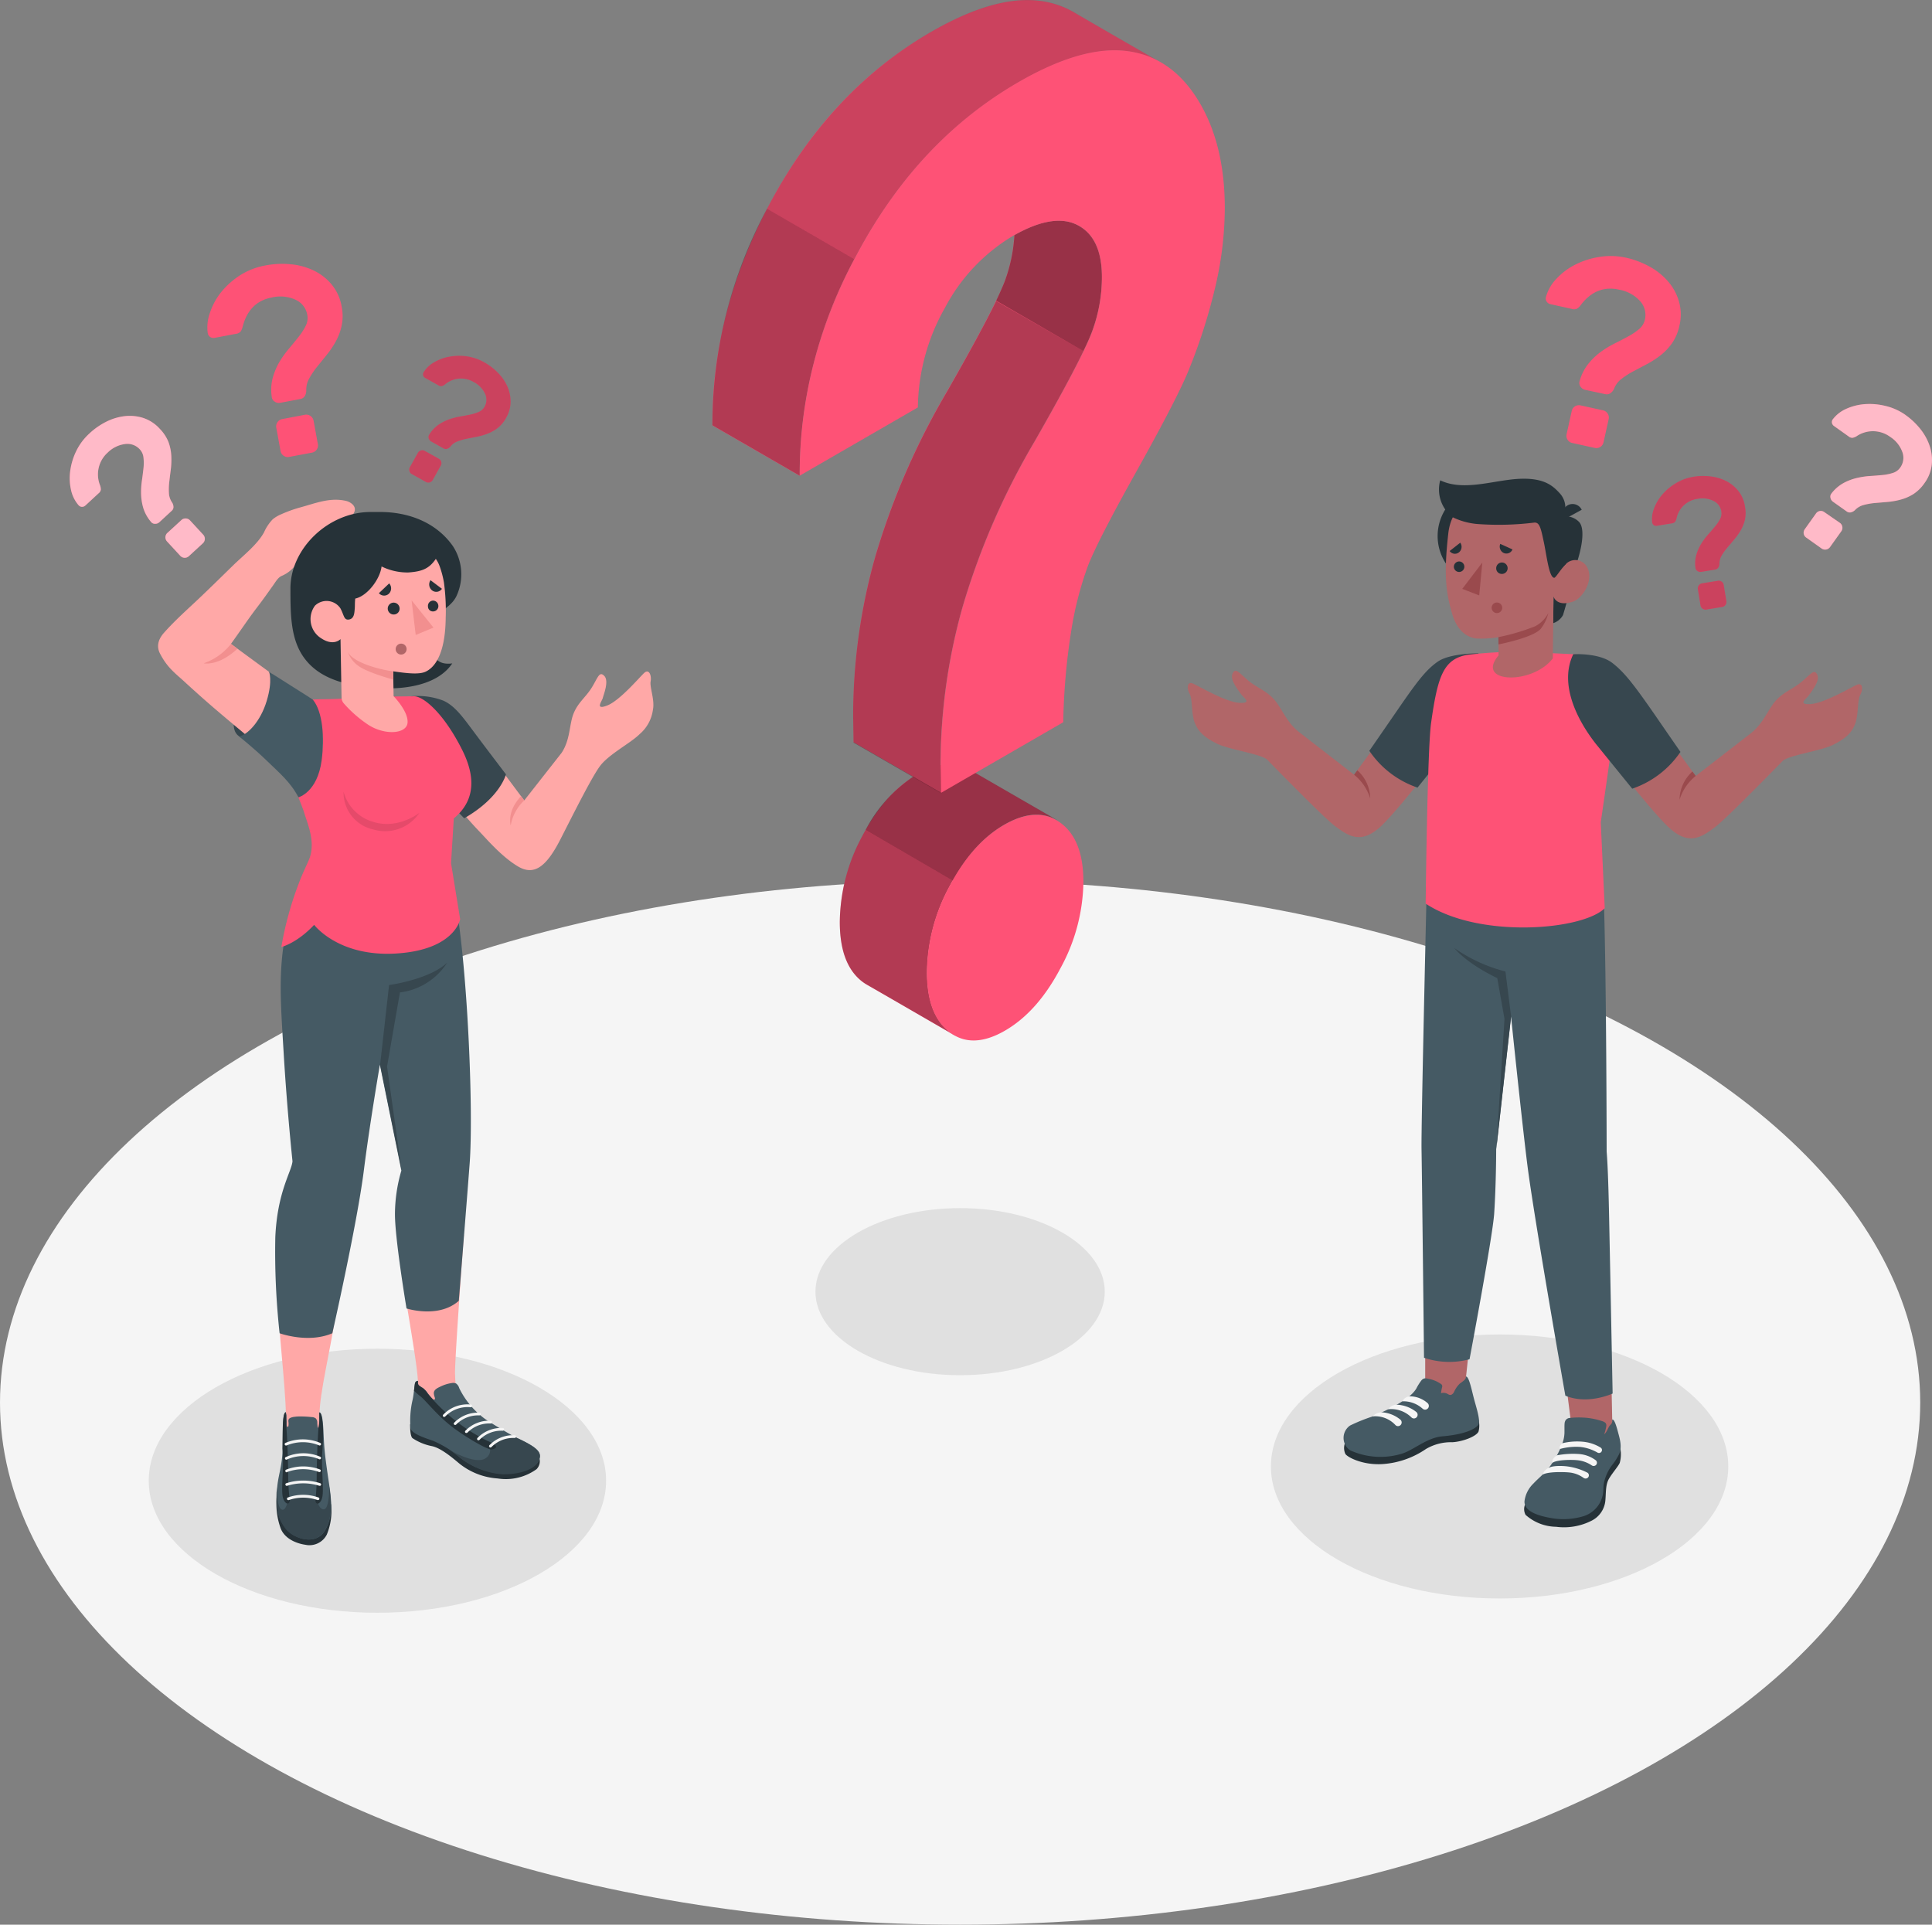<svg xmlns="http://www.w3.org/2000/svg" width="340" height="338.718" viewBox="0 0 340 338.718">
  <rect x="0" y="0" width="340" height="338.718" fill="#808080" stroke="none"/>
  <g id="Questions-amico" transform="translate(-26.6 -28.873)">
    <g id="freepik--Floor--inject-42" transform="translate(26.6 183.819)">
      <ellipse id="freepik--floor--inject-42-2" data-name="freepik--floor--inject-42" cx="168.963" cy="91.886" rx="168.963" ry="91.886" fill="#f5f5f5"/>
    </g>
    <g id="freepik--Shadows--inject-42" transform="translate(52.776 241.489)">
      <ellipse id="freepik--Shadow--inject-42" cx="25.458" cy="14.703" rx="25.458" ry="14.703" transform="translate(117.329)" fill="#e0e0e0"/>
      <ellipse id="freepik--shadow--inject-42-2" data-name="freepik--shadow--inject-42" cx="40.244" cy="23.234" rx="40.244" ry="23.234" transform="translate(197.484 22.228)" fill="#e0e0e0"/>
      <ellipse id="freepik--shadow--inject-42-3" data-name="freepik--shadow--inject-42" cx="40.244" cy="23.234" rx="40.244" ry="23.234" transform="translate(0 24.739)" fill="#e0e0e0"/>
    </g>
    <g id="freepik--character-2--inject-42" transform="translate(235.618 73.926)">
      <g id="freepik--Character--inject-42" transform="translate(0 39.198)">
        <path id="パス_7" data-name="パス 7" d="M398.972,358.923l-7.049-.809-1.823-14.2,8.615,2.556Z" transform="translate(-324.194 -189.892)" fill="#b16668"/>
        <path id="パス_8" data-name="パス 8" d="M381.369,375.732a2.125,2.125,0,0,0,.121,1.724,8.245,8.245,0,0,0,5.37,2.1,10.717,10.717,0,0,0,6.308-1.1,4.409,4.409,0,0,0,2.36-3.449c.144-1.445,0-2.844.673-3.956s1.649-2.193,1.868-2.753a5.635,5.635,0,0,0,0-2.95Z" transform="translate(-322.035 -195.113)" fill="#263238"/>
        <path id="パス_9" data-name="パス 9" d="M388.355,361.469a5.878,5.878,0,0,1-.3,1.611,14.8,14.8,0,0,1-1.558,3.184,13.034,13.034,0,0,1-1.059,1.513c-.756.915-1.724,1.671-2.541,2.549a5.219,5.219,0,0,0-1.573,3.116c-.106,2,3.071,2.677,4.742,2.972a12.245,12.245,0,0,0,5.415-.272,4.969,4.969,0,0,0,3.646-3.971c.1-.56.06-1.127.129-1.679a7.828,7.828,0,0,1,1.55-3.494A10.354,10.354,0,0,0,398,365.1c.522-1.233.106-2.624-.227-3.85-.287-1.066-.635-2.269-1.013-2.186,0,.552,0,.628-.371,1s-.514,1.187-1.044,1.6a7.646,7.646,0,0,0,.371-1.422.794.794,0,0,0-.113-.56,1.513,1.513,0,0,0-.613-.333,12.617,12.617,0,0,0-2.42-.552,14.868,14.868,0,0,0-3.381,0,1.006,1.006,0,0,0-.6.348,1.233,1.233,0,0,0-.212.681C388.34,360.115,388.371,360.939,388.355,361.469Z" transform="translate(-322.056 -193.496)" fill="#455a64"/>
        <path id="パス_10" data-name="パス 10" d="M387.8,368.748c.756-.56,3.426-.567,4.334-.469a5.491,5.491,0,0,1,2.587.908.59.59,0,0,0,.756-.06h0a.56.56,0,0,0-.06-.847,5.619,5.619,0,0,0-2.9-1.082,15.019,15.019,0,0,0-3.918.227S387.581,368.082,387.8,368.748Z" transform="translate(-323.626 -195.556)" fill="#f5f5f5"/>
        <path id="パス_11" data-name="パス 11" d="M385.55,371.509c.938-.552,3.782-.476,4.7-.378a5.166,5.166,0,0,1,2.511.96.6.6,0,0,0,.756-.06h0a.56.56,0,0,0-.06-.847,10.785,10.785,0,0,0-3.986-1.165c-2.269-.159-2.821.295-2.821.295a1.883,1.883,0,0,0-1.1,1.195Z" transform="translate(-323.085 -196.245)" fill="#f5f5f5"/>
        <path id="パス_12" data-name="パス 12" d="M393.825,364.357a11.012,11.012,0,0,0-3.827.234c-.393.219-.658.847-.4,1.006a10.756,10.756,0,0,1,3.509-.348,7.489,7.489,0,0,1,2.42.666c.2.091.424.2.62.318a.522.522,0,0,0,.756-.227h0a.5.5,0,0,0-.189-.643A7.223,7.223,0,0,0,393.825,364.357Z" transform="translate(-324.047 -194.857)" fill="#f5f5f5"/>
        <path id="パス_13" data-name="パス 13" d="M364.921,350.254l-6.7-1.868V334.84l8.312.363Z" transform="translate(-316.426 -187.681)" fill="#b16668"/>
        <path id="パス_14" data-name="パス 14" d="M339.461,363.382a2.473,2.473,0,0,0,.1,1.777c.25.514,2.965,2.05,6.625,1.8a15.293,15.293,0,0,0,7.563-2.647,8.693,8.693,0,0,1,4.659-1.195c1.815-.1,4.19-1.013,4.591-1.861a4.047,4.047,0,0,0-.06-2.307Z" transform="translate(-311.825 -193.556)" fill="#263238"/>
        <path id="パス_15" data-name="パス 15" d="M354.18,349.582l-.287-.061a1.053,1.053,0,0,0-.484,0,1.021,1.021,0,0,0-.454.3,8.985,8.985,0,0,0-.93,1.475c-.756,1.248-2.382,2.269-4.137,3.23-1.195.643-2.367,1.142-3.6,1.694a29.965,29.965,0,0,0-3.918,1.581,2.64,2.64,0,0,0,0,4.356,12.893,12.893,0,0,0,9.023.628c2.118-.605,4.477-2.866,7.261-3.086,1.77-.144,5.12-.635,6.262-1.982.424-.6-.144-2.488-.605-4.122-.507-1.785-.983-4.538-1.573-4.409a.8.8,0,0,1-.31.666,9.469,9.469,0,0,1-.756.575,4.651,4.651,0,0,0-.983,1.414,1.067,1.067,0,0,1-.5.545c-.3.106-.522-.076-.756-.2a1.513,1.513,0,0,0-1.059-.076,7.123,7.123,0,0,1,.189-1.051.56.56,0,0,0,0-.333.5.5,0,0,0-.227-.257A5.62,5.62,0,0,0,354.18,349.582Z" transform="translate(-311.796 -191.177)" fill="#455a64"/>
        <path id="パス_16" data-name="パス 16" d="M352.9,354.65a1.634,1.634,0,0,1,1.308-.877,4.763,4.763,0,0,1,3.108,1.172.658.658,0,0,1-.091,1.089h0a.65.65,0,0,1-.756-.083,5.067,5.067,0,0,0-3.57-1.3Z" transform="translate(-315.129 -192.289)" fill="#f5f5f5"/>
        <path id="パス_17" data-name="パス 17" d="M349.59,356.532a1.9,1.9,0,0,1,1.55-.8,5.884,5.884,0,0,1,3.411,1.278.643.643,0,0,1-.091,1.051h0a.628.628,0,0,1-.756-.083,5.067,5.067,0,0,0-4.114-1.445Z" transform="translate(-314.323 -192.772)" fill="#f5f5f5"/>
        <path id="パス_18" data-name="パス 18" d="M346,358.219a2.1,2.1,0,0,1,1.6-.719,5.7,5.7,0,0,1,3.267,1.286.65.65,0,0,1-.091,1.059h0a.628.628,0,0,1-.756-.083A4.833,4.833,0,0,0,346,358.219Z" transform="translate(-313.448 -193.203)" fill="#f5f5f5"/>
        <path id="パス_19" data-name="パス 19" d="M389.449,235.958c.461,13.969.492,44.222.492,44.222.144,1.74.295,4.825.424,11.088.189,9.076.628,31.486.628,31.486s-4.334,2.035-8.32.378c0,0-5.536-31.508-6.671-40.494-.991-7.843-2.889-26.237-2.889-26.237L370.5,279.749s0,6.051-.355,11.39c-.295,4.16-4.334,25.586-4.334,25.586a13.886,13.886,0,0,1-8.01-.265s-.363-32.893-.439-36.712c-.083-4.341,1.036-51.279,1.036-51.279Z" transform="translate(-316.215 -161.762)" fill="#455a64"/>
        <path id="パス_20" data-name="パス 20" d="M374.989,261.518l-1-7.919a27.674,27.674,0,0,1-9-4.13s1.921,2.572,7.563,5.294l1.271,7.185-1.437,22.917Z" transform="translate(-318.075 -166.879)" fill="#37474f"/>
        <path id="パス_21" data-name="パス 21" d="M344.785,185.264c-2.042,2.677-12.547,17.093-12.547,17.093l-9.7-7.518c-2.269-1.777-2.942-4.107-4.364-5.718s-2.98-2-4.576-3.343-2.208-2.367-2.753-1.218,1.218,3.154,1.513,3.638,2.118,1.641-.287,1.513-7.034-2.874-8.153-3.381-1.15.877-.62,1.785.265,3.434.885,5.06,1.709,2.624,3.925,3.721c2.065,1.029,7.087,1.671,8.72,2.7h0c3.585,3.676,10.347,10.536,12.056,11.806,2.352,1.747,4.629,3.358,8.229-.106s14.03-17.055,14.03-17.055l2.156-12.926C349.754,181.187,347.25,182.035,344.785,185.264Z" transform="translate(-302.96 -150.268)" fill="#b16668"/>
        <path id="パス_22" data-name="パス 22" d="M341.67,208.889a8.644,8.644,0,0,1,2.844,4.182,6.807,6.807,0,0,0-2.269-4.961Z" transform="translate(-312.393 -156.8)" fill="#9a4a4d"/>
        <path id="パス_23" data-name="パス 23" d="M364.423,180.9s-4.992-.061-7.185,1.475-3.819,3.782-7.382,8.962c-3.124,4.538-4.636,6.716-4.636,6.716a16.745,16.745,0,0,0,8.478,6.474l9.318-11.542Z" transform="translate(-313.258 -150.17)" fill="#37474f"/>
        <path id="パス_24" data-name="パス 24" d="M377.273,180.569c2.829.272,6.807.3,9.605.59,1.944.8,5.7,4.069,5.415,6.4-1.044,8.705-3.154,22.977-3.154,22.977l.7,15.126c-3.9,3.888-22.122,5.408-31.516-.809,0,0,.3-27.167.953-31.766,1.157-8.236,2.171-11.292,6.421-12.018A76.355,76.355,0,0,1,377.273,180.569Z" transform="translate(-316.45 -150.081)" fill="#fe5276"/>
        <path id="パス_25" data-name="パス 25" d="M401.823,185.554c2.042,2.677,12.555,17.093,12.555,17.093l9.711-7.518c2.269-1.785,2.942-4.114,4.364-5.718s2.98-2,4.576-3.343,2.208-2.367,2.753-1.225-1.218,3.161-1.513,3.645-2.118,1.641.287,1.513,7.026-2.882,8.153-3.388,1.142.877.62,1.785-.272,3.441-.885,5.067-1.709,2.617-3.925,3.721c-2.065,1.029-7.087,1.671-8.72,2.7h0c-3.585,3.668-10.346,10.536-12.056,11.8-2.352,1.747-4.629,3.358-8.229-.1s-11.829-14.219-11.829-14.219l-4.356-15.762C396.862,181.477,399.365,182.325,401.823,185.554Z" transform="translate(-324.981 -150.339)" fill="#b16668"/>
        <path id="パス_26" data-name="パス 26" d="M420.244,209.177a8.644,8.644,0,0,0-2.844,4.182,6.807,6.807,0,0,1,2.269-4.969Z" transform="translate(-330.846 -156.869)" fill="#9a4a4d"/>
        <path id="パス_27" data-name="パス 27" d="M392.377,181.1s4.485-.28,6.845,1.513c2.125,1.634,3.782,3.782,7.382,8.962,3.124,4.538,4.636,6.716,4.636,6.716a16.791,16.791,0,0,1-8.486,6.474l-6.346-7.82C393.1,192.76,389.828,186.384,392.377,181.1Z" transform="translate(-324.527 -150.216)" fill="#37474f"/>
        <path id="パス_28" data-name="パス 28" d="M378.657,150.7a8.773,8.773,0,1,1-8.849-8.7,8.773,8.773,0,0,1,8.849,8.7Z" transform="translate(-317.13 -140.691)" fill="#263238"/>
        <path id="パス_29" data-name="パス 29" d="M391.661,161.68a75.842,75.842,0,0,1-1.929,7.79A3.025,3.025,0,0,1,388,170.9l.053-4.7Z" transform="translate(-323.682 -145.486)" fill="#263238"/>
        <path id="パス_30" data-name="パス 30" d="M390.109,149.041a3.275,3.275,0,0,1,2.73.93c1.18,1.187.56,4.939-.862,8.622l-2.677.333Z" transform="translate(-323.999 -142.4)" fill="#263238"/>
        <path id="パス_31" data-name="パス 31" d="M382.093,157.647c.537.318,1.293-.756,1.951-1.422a2.347,2.347,0,0,1,3.91.6c1.1,2.261-.908,5.385-2.6,5.93-2.927.953-3.388-.93-3.388-.93l-.121,10.906h0c-3.6,4.712-13.727,4.4-9.552-.514v-3.222a18.546,18.546,0,0,1-3.948.234c-2.163-.31-3.532-2-4.213-4.334-1.082-3.736-1.513-6.762-.681-14.151.908-8.093,10.309-8.259,15.414-5.105S382.093,157.647,382.093,157.647Z" transform="translate(-317.594 -141.113)" fill="#b16668"/>
        <path id="パス_32" data-name="パス 32" d="M381.713,157.7c.265,0,1.278-1.709,1.944-2.322.915-.855-.34-8.471-.34-8.471a3.706,3.706,0,0,0-.681-4.122c-1.278-1.384-3.063-3.071-8.811-2.345-4.107.522-8.562,1.845-12.184.106a6.149,6.149,0,0,0,2.193,6.5,12.317,12.317,0,0,0,4.757,1.218,50.968,50.968,0,0,0,9.515-.265c1-.144,1.218.817,1.777,3.456C380.374,153.77,380.8,157.7,381.713,157.7Z" transform="translate(-317.206 -140.269)" fill="#263238"/>
        <path id="パス_33" data-name="パス 33" d="M390.3,148.933l3.229-1.77a1.785,1.785,0,0,0-2.466-.794A1.936,1.936,0,0,0,390.3,148.933Z" transform="translate(-324.191 -141.702)" fill="#263238"/>
        <path id="パス_34" data-name="パス 34" d="M375.25,175.763a36.987,36.987,0,0,0,6.482-1.921,5.536,5.536,0,0,0,2.307-2.322,7.563,7.563,0,0,1-1.293,2.723c-1.218,1.588-7.48,2.8-7.48,2.8Z" transform="translate(-320.575 -147.884)" fill="#9a4a4d"/>
        <path id="パス_35" data-name="パス 35" d="M374.74,160.781a.976.976,0,0,0,.968.991,1.006,1.006,0,1,0-.968-.991Z" transform="translate(-320.451 -145.019)" fill="#263238"/>
        <path id="パス_36" data-name="パス 36" d="M377.806,156.406l-2.148-.976a1.24,1.24,0,0,0,.605,1.6,1.157,1.157,0,0,0,1.543-.628Z" transform="translate(-320.651 -143.964)" fill="#263238"/>
        <path id="パス_37" data-name="パス 37" d="M365.778,155.15l-1.868,1.467a1.127,1.127,0,0,0,1.634.234,1.255,1.255,0,0,0,.234-1.7Z" transform="translate(-317.812 -143.895)" fill="#263238"/>
        <path id="パス_38" data-name="パス 38" d="M364.89,160.488a.923.923,0,1,0,.915-.968.938.938,0,0,0-.915.968Z" transform="translate(-318.051 -144.96)" fill="#263238"/>
        <path id="パス_39" data-name="パス 39" d="M370.372,159.77l-.545,5.786-2.987-1.15Z" transform="translate(-318.526 -145.021)" fill="#9a4a4d"/>
        <path id="パス_40" data-name="パス 40" d="M373.68,169.993a.93.93,0,1,0,.93-.923.93.93,0,0,0-.93.923Z" transform="translate(-320.193 -147.287)" fill="#9a4a4d"/>
      </g>
      <g id="freepik--question-marks--inject-42" transform="translate(63.006)">
        <path id="パス_41" data-name="パス 41" d="M400.359,88.728a15.8,15.8,0,0,1,4.13,1.55,11.852,11.852,0,0,1,3.282,2.609,9.356,9.356,0,0,1,1.936,3.54,8.319,8.319,0,0,1,.091,4.251,8.584,8.584,0,0,1-1.3,3.108,10.157,10.157,0,0,1-2.035,2.14,16.58,16.58,0,0,1-2.428,1.566l-2.405,1.271a13.183,13.183,0,0,0-2.057,1.331,3.9,3.9,0,0,0-1.286,1.717,1.792,1.792,0,0,1-.613.756,1.082,1.082,0,0,1-.923.189l-3.54-.756a1.308,1.308,0,0,1-.832-.575,1.074,1.074,0,0,1-.151-.961,8.434,8.434,0,0,1,1.513-3.025,11.906,11.906,0,0,1,2.178-2.1,17.045,17.045,0,0,1,2.488-1.513c.862-.431,1.664-.847,2.405-1.255a10.506,10.506,0,0,0,1.9-1.286,3.025,3.025,0,0,0,1.006-1.664,3.608,3.608,0,0,0-.847-3.237,6.489,6.489,0,0,0-3.714-2.019q-3.963-.885-6.7,2.67a2.443,2.443,0,0,1-.658.658,1.187,1.187,0,0,1-.915.068l-3.782-.84a1.021,1.021,0,0,1-.658-.439.96.96,0,0,1-.144-.809,7.4,7.4,0,0,1,1.739-3.108,11.708,11.708,0,0,1,3.245-2.511,13.939,13.939,0,0,1,4.273-1.422,12.419,12.419,0,0,1,4.8.1Zm-3.993,26.88a1.233,1.233,0,0,1,.8.575,1.248,1.248,0,0,1,.174.968l-.908,4.1a1.293,1.293,0,0,1-1.513.976l-4.009-.885a1.248,1.248,0,0,1-.8-.567,1.225,1.225,0,0,1-.174-.968l.908-4.107a1.293,1.293,0,0,1,1.513-.976Z" transform="translate(-386.265 -88.442)" fill="#fe5276"/>
        <path id="パス_42" data-name="パス 42" d="M418.273,139.765a10.589,10.589,0,0,1,3.025-.061,8.176,8.176,0,0,1,2.776.832,6.459,6.459,0,0,1,2.133,1.755,5.671,5.671,0,0,1,1.142,2.7,5.786,5.786,0,0,1,0,2.322,6.966,6.966,0,0,1-.756,1.9,11.792,11.792,0,0,1-1.15,1.619l-1.218,1.437a9.872,9.872,0,0,0-.983,1.376,2.709,2.709,0,0,0-.378,1.429,1.247,1.247,0,0,1-.2.666.756.756,0,0,1-.537.355l-2.473.408a.93.93,0,0,1-.681-.159.756.756,0,0,1-.34-.575,5.628,5.628,0,0,1,.174-2.314,7.685,7.685,0,0,1,.855-1.914,11.744,11.744,0,0,1,1.2-1.611c.446-.5.847-.968,1.225-1.422a7.389,7.389,0,0,0,.885-1.308,2.088,2.088,0,0,0,.219-1.324,2.488,2.488,0,0,0-1.376-1.861,4.432,4.432,0,0,0-2.889-.348,4.334,4.334,0,0,0-3.615,3.426,1.771,1.771,0,0,1-.257.6.839.839,0,0,1-.567.272l-2.632.431a.756.756,0,0,1-.537-.113.673.673,0,0,1-.3-.484,5.106,5.106,0,0,1,.325-2.435,7.925,7.925,0,0,1,1.437-2.443,9.673,9.673,0,0,1,2.375-2,8.607,8.607,0,0,1,3.116-1.15Zm4.319,18.3a.891.891,0,0,1,1.021.734l.469,2.859a.877.877,0,0,1-.159.666.847.847,0,0,1-.575.355l-2.8.461a.87.87,0,0,1-.658-.159.847.847,0,0,1-.363-.575l-.469-2.866a.9.9,0,0,1,.756-1.021Z" transform="translate(-392.29 -100.913)" fill="#fe5276"/>
        <g id="グループ_10" data-name="グループ 10" transform="translate(18.699 38.71)" opacity="0.2">
          <path id="パス_43" data-name="パス 43" d="M418.273,139.765a10.589,10.589,0,0,1,3.025-.061,8.176,8.176,0,0,1,2.776.832,6.459,6.459,0,0,1,2.133,1.755,5.671,5.671,0,0,1,1.142,2.7,5.786,5.786,0,0,1,0,2.322,6.966,6.966,0,0,1-.756,1.9,11.792,11.792,0,0,1-1.15,1.619l-1.218,1.437a9.872,9.872,0,0,0-.983,1.376,2.709,2.709,0,0,0-.378,1.429,1.247,1.247,0,0,1-.2.666.756.756,0,0,1-.537.355l-2.473.408a.93.93,0,0,1-.681-.159.756.756,0,0,1-.34-.575,5.628,5.628,0,0,1,.174-2.314,7.685,7.685,0,0,1,.855-1.914,11.744,11.744,0,0,1,1.2-1.611c.446-.5.847-.968,1.225-1.422a7.389,7.389,0,0,0,.885-1.308,2.088,2.088,0,0,0,.219-1.324,2.488,2.488,0,0,0-1.376-1.861,4.432,4.432,0,0,0-2.889-.348,4.334,4.334,0,0,0-3.615,3.426,1.771,1.771,0,0,1-.257.6.839.839,0,0,1-.567.272l-2.632.431a.756.756,0,0,1-.537-.113.673.673,0,0,1-.3-.484,5.106,5.106,0,0,1,.325-2.435,7.925,7.925,0,0,1,1.437-2.443,9.673,9.673,0,0,1,2.375-2,8.607,8.607,0,0,1,3.116-1.15Zm4.319,18.3a.891.891,0,0,1,1.021.734l.469,2.859a.877.877,0,0,1-.159.666.847.847,0,0,1-.575.355l-2.8.461a.87.87,0,0,1-.658-.159.847.847,0,0,1-.363-.575l-.469-2.866a.9.9,0,0,1,.756-1.021Z" transform="translate(-410.989 -139.624)"/>
        </g>
        <path id="パス_44" data-name="パス 44" d="M452.662,143.8a1.066,1.066,0,0,1,.25,1.467l-2,2.8a1.066,1.066,0,0,1-1.467.25l-2.738-1.944a1.021,1.021,0,0,1-.424-.681,1.059,1.059,0,0,1,.174-.756l2-2.806a1.052,1.052,0,0,1,.681-.424,1.036,1.036,0,0,1,.756.182Zm11.557-18.976a12.54,12.54,0,0,1,2.617,2.481,9.72,9.72,0,0,1,1.641,3.025,7.678,7.678,0,0,1,.34,3.26,6.807,6.807,0,0,1-1.286,3.23,7.057,7.057,0,0,1-1.966,1.929,8.221,8.221,0,0,1-2.224.961,13.614,13.614,0,0,1-2.322.408l-2.224.189a11.958,11.958,0,0,0-1.966.348,3.237,3.237,0,0,0-1.513.892,1.6,1.6,0,0,1-.711.4.908.908,0,0,1-.756-.159l-2.42-1.717a1.1,1.1,0,0,1-.439-.7.878.878,0,0,1,.189-.756,6.806,6.806,0,0,1,2.08-1.808,9.317,9.317,0,0,1,2.314-.892,14.144,14.144,0,0,1,2.36-.363c.756-.045,1.513-.106,2.208-.174a8.318,8.318,0,0,0,1.838-.371,2.443,2.443,0,0,0,1.286-.93,2.927,2.927,0,0,0,.393-2.708,5.294,5.294,0,0,0-2.148-2.7,5.119,5.119,0,0,0-5.9-.129,2.117,2.117,0,0,1-.7.287.983.983,0,0,1-.719-.242l-2.572-1.83a.87.87,0,0,1-.363-.545.8.8,0,0,1,.159-.65,6,6,0,0,1,2.269-1.792,9.6,9.6,0,0,1,3.245-.855,11.579,11.579,0,0,1,3.668.287,10.074,10.074,0,0,1,3.623,1.619Z" transform="translate(-400.888 -96.833)" fill="#fe5276"/>
        <g id="グループ_11" data-name="グループ 11" transform="translate(45.386 26.046)" opacity="0.6">
          <path id="パス_45" data-name="パス 45" d="M452.662,143.8a1.066,1.066,0,0,1,.25,1.467l-2,2.8a1.066,1.066,0,0,1-1.467.25l-2.738-1.944a1.021,1.021,0,0,1-.424-.681,1.059,1.059,0,0,1,.174-.756l2-2.806a1.052,1.052,0,0,1,.681-.424,1.036,1.036,0,0,1,.756.182Zm11.557-18.976a12.54,12.54,0,0,1,2.617,2.481,9.72,9.72,0,0,1,1.641,3.025,7.678,7.678,0,0,1,.34,3.26,6.807,6.807,0,0,1-1.286,3.23,7.057,7.057,0,0,1-1.966,1.929,8.221,8.221,0,0,1-2.224.961,13.614,13.614,0,0,1-2.322.408l-2.224.189a11.958,11.958,0,0,0-1.966.348,3.237,3.237,0,0,0-1.513.892,1.6,1.6,0,0,1-.711.4.908.908,0,0,1-.756-.159l-2.42-1.717a1.1,1.1,0,0,1-.439-.7.878.878,0,0,1,.189-.756,6.806,6.806,0,0,1,2.08-1.808,9.317,9.317,0,0,1,2.314-.892,14.144,14.144,0,0,1,2.36-.363c.756-.045,1.513-.106,2.208-.174a8.318,8.318,0,0,0,1.838-.371,2.443,2.443,0,0,0,1.286-.93,2.927,2.927,0,0,0,.393-2.708,5.294,5.294,0,0,0-2.148-2.7,5.119,5.119,0,0,0-5.9-.129,2.117,2.117,0,0,1-.7.287.983.983,0,0,1-.719-.242l-2.572-1.83a.87.87,0,0,1-.363-.545.8.8,0,0,1,.159-.65,6,6,0,0,1,2.269-1.792,9.6,9.6,0,0,1,3.245-.855,11.579,11.579,0,0,1,3.668.287,10.074,10.074,0,0,1,3.623,1.619Z" transform="translate(-446.274 -122.879)" fill="#fff"/>
        </g>
      </g>
    </g>
    <g id="freepik--character-1--inject-42" transform="translate(38.868 75.309)">
      <g id="freepik--character--inject-42-2" data-name="freepik--character--inject-42" transform="translate(15.549 41.513)">
        <path id="パス_46" data-name="パス 46" d="M129.5,340.644c-.076-2.269,1.558-24.444,1.558-24.444l-10.8,7.836c2.216,13.221,2.693,16.344,2.73,18.507h0a2,2,0,0,0-.061.552c0,2.572,2.912,3.956,5.173,5.672a42.83,42.83,0,0,0,6.119,3.993c1.641.824,4.984.9,5.393-.159a78.639,78.639,0,0,1-8.947-7.646C129.623,343.806,129.585,342.9,129.5,340.644Z" transform="translate(-77.24 -186.837)" fill="#ffa8a7"/>
        <path id="パス_47" data-name="パス 47" d="M144.742,366.121a2.012,2.012,0,0,1-.461,2.065,9.257,9.257,0,0,1-6.867,1.634,12.053,12.053,0,0,1-6.663-2.572c-1.369-1.15-3.3-2.768-4.856-3.109a9.363,9.363,0,0,1-3.464-1.422c-.461-.446-.4-2.428-.4-2.428Z" transform="translate(-77.671 -197.58)" fill="#263238"/>
        <path id="パス_48" data-name="パス 48" d="M123.4,350.2a.545.545,0,0,0-.522.461c-.106.545-.219,2.133-.446,3.025a16.147,16.147,0,0,0-.333,4.81c.189,1.021,2.534,1.724,4.039,2.269a19.021,19.021,0,0,1,4.871,3.071,13.735,13.735,0,0,0,7.238,2.7c2.647,0,5.627-.877,6.315-2.1.84-1.513.182-2.4-3.744-4.22-.756-.34-3.351-1.891-4.243-2.451a14.6,14.6,0,0,1-5.9-6.3,1.513,1.513,0,0,0-.56-.817,1.256,1.256,0,0,0-.756-.076,6.6,6.6,0,0,0-1.891.575c-.522.25-1.271.545-1.263,1.218a2.337,2.337,0,0,0,.151.681c.045.144.083.325,0,.408s-.265,0-.371-.106a9.975,9.975,0,0,1-1.051-1.271,4.107,4.107,0,0,0-.628-.628,5.953,5.953,0,0,1-.666-.439C123.359,350.805,123.419,350.518,123.4,350.2Z" transform="translate(-77.676 -195.122)" fill="#455a64"/>
        <path id="パス_49" data-name="パス 49" d="M133.21,366.979c-.688-.56-1.414-1.112-2.14-1.6h0s4.614,2.806,6.474,1.513a1.664,1.664,0,0,0,.605-2.133c0-.318,2.935-1.687,4.1-1.823h0c.325.182.6.325.756.4,3.925,1.823,4.583,2.7,3.744,4.22-.688,1.225-2.844,2.186-6.262,2.186A13.887,13.887,0,0,1,133.21,366.979Z" transform="translate(-79.874 -198.226)" fill="#37474f"/>
        <path id="パス_50" data-name="パス 50" d="M135.84,360.738c2.443.976,1.4,1.429.719,1.513s-4.788-2.269-7.3-4.281-4.258-4.334-5.226-5.09c-.363-.28-.756-.628-1.1-.953.068-.537.121-1.029.166-1.286a.545.545,0,0,1,.522-.461c0,.318-.045.613.2.847a5.962,5.962,0,0,0,.666.439,4.106,4.106,0,0,1,.628.628,9.978,9.978,0,0,0,1.051,1.271,31.766,31.766,0,0,0,9.681,7.374Z" transform="translate(-77.891 -195.117)" fill="#263238"/>
        <path id="パス_51" data-name="パス 51" d="M140.642,364.991a.242.242,0,0,1-.151-.06.234.234,0,0,1-.038-.333,5.8,5.8,0,0,1,4.47-1.77.25.25,0,0,1,.219.272.242.242,0,0,1-.265.212,5.385,5.385,0,0,0-4.046,1.588A.25.25,0,0,1,140.642,364.991Z" transform="translate(-82.148 -198.197)" fill="#f5f5f5"/>
        <path id="パス_52" data-name="パス 52" d="M137.837,363.3a.234.234,0,0,1-.159-.053.25.25,0,0,1,0-.34,5.816,5.816,0,0,1,4.47-1.762.243.243,0,0,1-.053.484,5.355,5.355,0,0,0-4.046,1.588A.242.242,0,0,1,137.837,363.3Z" transform="translate(-81.468 -197.787)" fill="#f5f5f5"/>
        <path id="パス_53" data-name="パス 53" d="M135.019,361.613a.235.235,0,0,1-.151-.053.242.242,0,0,1,0-.34,5.824,5.824,0,0,1,4.47-1.762.243.243,0,1,1-.045.484,5.355,5.355,0,0,0-4.046,1.588A.257.257,0,0,1,135.019,361.613Z" transform="translate(-80.783 -197.376)" fill="#f5f5f5"/>
        <path id="パス_54" data-name="パス 54" d="M132.408,359.743a.227.227,0,0,1-.151-.393,5.8,5.8,0,0,1,4.47-1.762.24.24,0,0,1-.053.476,5.408,5.408,0,0,0-4.046,1.588.242.242,0,0,1-.219.091Z" transform="translate(-80.146 -196.92)" fill="#f5f5f5"/>
        <path id="パス_55" data-name="パス 55" d="M129.859,357.858a.28.28,0,0,1-.151-.053.242.242,0,0,1,0-.34,5.914,5.914,0,0,1,4.878-1.785.227.227,0,0,1,.212.265.242.242,0,0,1-.265.212,5.5,5.5,0,0,0-4.447,1.6A.257.257,0,0,1,129.859,357.858Z" transform="translate(-79.525 -196.449)" fill="#f5f5f5"/>
        <path id="パス_56" data-name="パス 56" d="M102.069,329.487l-10.9-.2c.159,7.276,1.316,15.346,1.513,22.168,0,1.286,0,9.983.454,12.631.756,3.971,5.446,3.434,5.7,1.059s-.3-12.532-.287-13.614c-.045-4.372,2-11.761,3.086-19.619C101.675,331.559,102.016,329.865,102.069,329.487Z" transform="translate(-70.152 -190.026)" fill="#ffa8a7"/>
        <path id="パス_57" data-name="パス 57" d="M100.537,378.422a10.884,10.884,0,0,1-.756,5.355A3.434,3.434,0,0,1,96,385.562c-1.611-.234-3.736-1.1-4.387-3.025A12.8,12.8,0,0,1,90.977,377Z" transform="translate(-70.087 -201.652)" fill="#263238"/>
        <path id="パス_58" data-name="パス 58" d="M92.613,357.5c-.643.113-.522,3.252-.582,6.406-.068,3.388-.923,4.871-1.006,7.646-.1,3.177.212,4.538,1.513,6.338s5.362,3.252,7,.348c1.339-2.367,1.157-4.825.7-7.941s-.824-5.476-.945-7.941-.174-4.651-.756-4.856v1.134c0,.34.053,1.513-.31,1.588a5.657,5.657,0,0,1-.1-.885,1.074,1.074,0,0,0-.25-.756,1.24,1.24,0,0,0-.756-.242,16.863,16.863,0,0,0-1.951-.106,5.979,5.979,0,0,0-.976.053,2.45,2.45,0,0,0-.809.2.59.59,0,0,0-.325.348.976.976,0,0,0,0,.363,2.669,2.669,0,0,1,0,.65c0,.1-.068.219-.166.2s-.113-.106-.121-.181c-.045-.378,0-.658-.045-1.1v-.688C92.726,357.886,92.62,357.7,92.613,357.5Z" transform="translate(-70.112 -196.9)" fill="#455a64"/>
        <path id="パス_59" data-name="パス 59" d="M91.059,374.856c0,.461-.1,3.494.756,3.948S93,376.9,93,376.9a7.935,7.935,0,0,1,5.151.174c-.106.5.514,2.057,1.308,1.634s.756-3.88.756-3.925c.431,3.025.567,5.37-.756,7.669-1.641,2.9-5.718,1.437-7-.348s-1.6-3.161-1.513-6.338C90.984,375.446,91.037,375.151,91.059,374.856Z" transform="translate(-70.094 -201.111)" fill="#37474f"/>
        <path id="パス_60" data-name="パス 60" d="M93.576,372.851c.1,1.134-1.051.87-1.263-.756s.287-5.476,0-8.229c.061-3.154-.061-6.293.582-6.406a.575.575,0,0,0,0,.113l.076,1.6a5.18,5.18,0,0,0,0,.681c.212,2.314.34,6.807.348,8.94a38.111,38.111,0,0,0,.257,4.061Z" transform="translate(-70.417 -196.891)" fill="#263238"/>
        <path id="パス_61" data-name="パス 61" d="M100,372.861a36.138,36.138,0,0,0,.219-4.031c0-2.118.136-6.557.348-8.887a5.823,5.823,0,0,0,.1-1.308V357.5c.424.159.575,1.407.666,2.98,0,.915,0,2.05-.083,3.426-.287,2.753.212,6.656,0,8.251S99.923,374,100,372.861Z" transform="translate(-72.302 -196.9)" fill="#263238"/>
        <path id="パス_62" data-name="パス 62" d="M98.832,377.623h-.083a7.729,7.729,0,0,0-5.045,0,.243.243,0,1,1-.174-.454,8.017,8.017,0,0,1,5.393,0,.234.234,0,0,1-.091.454Z" transform="translate(-70.689 -201.58)" fill="#f5f5f5"/>
        <path id="パス_63" data-name="パス 63" d="M99.051,374.3a.174.174,0,0,1-.083,0,9.515,9.515,0,0,0-5.642,0,.242.242,0,0,1-.31-.151.234.234,0,0,1,.151-.3,9.833,9.833,0,0,1,5.967,0,.242.242,0,0,1-.083.469Z" transform="translate(-70.598 -200.772)" fill="#f5f5f5"/>
        <path id="パス_64" data-name="パス 64" d="M93.223,371.127a.25.25,0,0,1-.219-.144.242.242,0,0,1,.121-.318,8.267,8.267,0,0,1,5.952-.038.234.234,0,0,1,.136.31.242.242,0,0,1-.31.136,8.074,8.074,0,0,0-5.574,0,.265.265,0,0,1-.106.053Z" transform="translate(-70.593 -199.969)" fill="#f5f5f5"/>
        <path id="パス_65" data-name="パス 65" d="M93.152,368.157a.238.238,0,0,1-.106-.454,7.48,7.48,0,0,1,6.051-.068.239.239,0,1,1-.2.431,7.185,7.185,0,0,0-5.657.068.266.266,0,0,1-.083.023Z" transform="translate(-70.576 -199.222)" fill="#f5f5f5"/>
        <path id="パス_66" data-name="パス 66" d="M93.081,364.873a.242.242,0,0,1-.106-.461,7.806,7.806,0,0,1,6.119,0,.227.227,0,0,1,.121.318.242.242,0,0,1-.318.121,7.491,7.491,0,0,0-5.7,0A.212.212,0,0,1,93.081,364.873Z" transform="translate(-70.557 -198.427)" fill="#f5f5f5"/>
        <path id="パス_67" data-name="パス 67" d="M94.622,236c-3.842,10.641-3.169,17.32-2.511,28.476.605,10.225,1.566,19.233,1.566,19.233-.151,1.815-2.677,5.355-3.025,13.372a131.333,131.333,0,0,0,.756,16.9s5.03,1.838,9.28,0c0,0,4.349-19.2,5.536-28.589,1.029-8.191,2.829-18.659,2.829-18.659l3.782,18.621a27.515,27.515,0,0,0-1.127,7.707c0,4.379,2.035,16.556,2.035,16.556s5.635,1.823,9.2-1.346c0,0,1.414-17.524,1.913-24.2.666-8.91-.3-33.331-2.443-45.833Z" transform="translate(-70.019 -167.294)" fill="#455a64"/>
        <path id="パス_68" data-name="パス 68" d="M115.05,270.818l1.573-14.007s7.041-.938,10.233-3.94a11.549,11.549,0,0,1-8.32,5.241l-2.269,13.039,2.572,18.288Z" transform="translate(-75.971 -171.405)" fill="#37474f"/>
        <path id="パス_69" data-name="パス 69" d="M133.847,213.22c-3.426-3.524-9.613-11.5-9.613-11.5l-3.494-12.1a22.6,22.6,0,0,0,2.345,0c3.782.25,4.893.575,7.246,3.146,1.868,2.05,8.993,11.776,11.466,15.051l6.572-8.373c1.581-2.382,1.324-5.052,2.14-7s2.14-2.8,3.2-4.538,1.308-2.9,2.178-2-.136,3.32-.265,3.872-1.46,2.193.756,1.339,5.635-4.9,6.512-5.725,1.346.454,1.15,1.467.756,3.3.408,4.969a6.807,6.807,0,0,1-2.345,4.319c-1.6,1.6-5.5,3.577-7.026,5.688s-4.788,8.667-6.807,12.616c-2.534,5.022-4.689,6.678-7.563,4.984S135.11,214.529,133.847,213.22Z" transform="translate(-77.357 -154.898)" fill="#ffa8a7"/>
        <path id="パス_70" data-name="パス 70" d="M121.874,190.88a12.54,12.54,0,0,1,5.7.756c2.05.923,3.441,2.9,5.446,5.589s5.582,7.382,5.582,7.382-.968,4.077-7.351,7.737L120.83,201.612Z" transform="translate(-77.379 -156.284)" fill="#37474f"/>
        <path id="パス_71" data-name="パス 71" d="M147.779,214.879a7.987,7.987,0,0,0-2.382,4.409s-.756-2.428,1.823-5.158Z" transform="translate(-83.34 -161.965)" fill="#f28f8f"/>
        <path id="パス_72" data-name="パス 72" d="M122.411,212.385c4.651-3.827,3.116-8.811,1.422-12.169-3.4-6.709-6.928-9.348-8.4-9.325l-9.25.091c-4.417.605-7.836.3-8.9.552-2.723.643-2.783,2.882-2.889,5.778-.113,3.177-1.74,2.64-.915,7.888a54.174,54.174,0,0,1,2.556,6.013c.5,1.815,1.906,4.7,1.157,7.639-.287,1.134-1.059,2.269-2.216,5.377a58.561,58.561,0,0,0-2.912,10.785s2.7-.628,5.771-3.9c0,0,4.2,5.619,14.295,5.052,10.475-.59,11.4-6.051,11.4-6.051l-1.6-9.832C122.162,216.318,122.268,214.881,122.411,212.385Z" transform="translate(-70.368 -156.302)" fill="#fe5276"/>
        <path id="パス_73" data-name="パス 73" d="M119.895,216.8s-3.782,3.025-8.221,1.573a7.563,7.563,0,0,1-5.135-5.294,6.642,6.642,0,0,0,5.2,6.648A7.261,7.261,0,0,0,119.895,216.8Z" transform="translate(-73.895 -161.709)" opacity="0.1"/>
        <path id="パス_74" data-name="パス 74" d="M87.191,185.157c-1.369-1-8.743,8.872-5.294,11.345s7.125-4.538,6.383-7.851S87.191,185.157,87.191,185.157Z" transform="translate(-67.67 -154.887)" fill="#37474f"/>
        <path id="パス_75" data-name="パス 75" d="M76.207,170.527c1.845-2.556,3.1-4.485,4.788-6.678.953-1.248,1.566-2.133,2.481-3.411.635-.877,1.006-1.619,1.717-1.9a6.051,6.051,0,0,0,2.08-1.513,12.322,12.322,0,0,0,.976-1.293,18.908,18.908,0,0,1,3.782-3.9c1.513-1.172,3.169-2.08,4.712-3.2.915-.666,1.9-1.762.756-2.753a2.715,2.715,0,0,0-1.225-.56c-2.753-.552-5.135.439-7.813,1.172a23.363,23.363,0,0,0-3.4,1.218,5.846,5.846,0,0,0-1.513.9,7.813,7.813,0,0,0-1.513,2.269c-1.172,2.156-3.645,4.077-5.377,5.763-2.035,1.982-3.85,3.782-6.172,5.983-2.087,1.966-4.137,3.782-6.051,5.93-1.581,1.77-.968,3.131-.756,3.593,1.361,2.677,2.844,3.623,4.629,5.294.59.545,1.187,1.082,1.785,1.619,2.314,2.087,4.629,4.039,7.034,6.051,2.572,2.118,3.63,3.146,5.922,5.2a17.01,17.01,0,0,1,3.562,4.636c3.971.658,7.873-5.415,4.47-12.517a7.427,7.427,0,0,0-2.458-2.859C84.428,176.585,76.207,170.527,76.207,170.527Z" transform="translate(-63.38 -145.158)" fill="#ffa8a7"/>
        <path id="パス_76" data-name="パス 76" d="M78.8,178.7a10.453,10.453,0,0,1-4.8,3.411s2.534.605,5.937-2.564Z" transform="translate(-65.968 -153.331)" fill="#f28f8f"/>
        <path id="パス_77" data-name="パス 77" d="M95.2,190.081c-.93-.643-3.192-2.012-7.707-4.9,0,0,.7,1.46-.4,5.128s-3.411,5.99-4.863,6.255c0,0,2.526,2,4.856,4.251s4.243,3.85,5.589,6.467c0,0,3.328-.855,4.084-6.5C97.288,196.827,96.971,192.184,95.2,190.081Z" transform="translate(-67.973 -154.91)" fill="#455a64"/>
        <path id="パス_78" data-name="パス 78" d="M123.374,162.856a9.076,9.076,0,0,0-.613-8.857c-2.866-4.077-7.7-6.051-13.039-5.99h-1.656c-7.208.121-13.758,6.308-13.886,13.273h0c0,4.9,0,9.431,2.7,12.774,2.488,3.108,6.368,4.13,9.643,4.629,6.262.953,13.3.227,16.14-4.039,0,0-3.782.756-3.305-3.161.068-.62-.522-1.3-1.558-2a21,21,0,0,1,2.549-3.517C121.415,164.9,122.648,164.3,123.374,162.856Z" transform="translate(-70.885 -145.852)" fill="#263238"/>
        <path id="パス_79" data-name="パス 79" d="M122.645,169.093c-.038,7.3-2.375,9.136-3.547,9.681s-3.472.257-5.7-.068l.076,4.379s2.609,2.64,2.458,4.651-3.993,2.269-6.905.386a21.6,21.6,0,0,1-4.326-3.782,1.588,1.588,0,0,1-.386-1.006l-.182-10.294s-1.195,1.308-3.373-.129a3.978,3.978,0,0,1-1.127-5.756,2.934,2.934,0,0,1,4.477.461c.666,1.24.605,2.118,1.513,1.974s.945-1.127,1.006-1.83,0-.93.091-1.853c2.156-.461,4.387-3.464,4.636-5.657a10.324,10.324,0,0,0,4.7,1.059c2.413-.166,3.661-.65,4.848-2.39a5.3,5.3,0,0,1,.673,1.293,16.822,16.822,0,0,1,.756,2.866,36.923,36.923,0,0,1,.318,6.013Z" transform="translate(-72.024 -148.511)" fill="#ffa8a7"/>
        <path id="パス_80" data-name="パス 80" d="M115.507,183.964c-2.352-.272-7.2-1.573-7.987-3.464a4.946,4.946,0,0,0,1.732,2.405c1.467,1.21,6.277,2.519,6.277,2.519Z" transform="translate(-74.136 -153.77)" fill="#f28f8f"/>
        <path id="パス_81" data-name="パス 81" d="M120.591,179.578a.961.961,0,1,1-.976-.938A.961.961,0,0,1,120.591,179.578Z" transform="translate(-76.853 -153.316)" fill="#b16668"/>
        <path id="パス_82" data-name="パス 82" d="M118.908,170.068a1.021,1.021,0,0,1-.93,1.112,1.044,1.044,0,1,1,.93-1.112Z" transform="translate(-76.403 -150.991)" fill="#263238"/>
        <path id="パス_83" data-name="パス 83" d="M128.009,169.522a.938.938,0,0,1-.855,1.006.87.87,0,0,1-.976-.885.923.923,0,0,1,.847-1.013.945.945,0,0,1,.983.892Z" transform="translate(-78.681 -150.877)" fill="#263238"/>
        <path id="パス_84" data-name="パス 84" d="M122.37,168.56l.726,6.1,3.124-1.3Z" transform="translate(-77.754 -150.86)" fill="#f28f8f"/>
        <path id="パス_85" data-name="パス 85" d="M114.76,166.344l1.815-1.724a1.316,1.316,0,0,1-.053,1.815,1.218,1.218,0,0,1-1.762-.091Z" transform="translate(-75.9 -149.9)" fill="#263238"/>
        <path id="パス_86" data-name="パス 86" d="M126.7,163.88l2.012,1.513a1.21,1.21,0,0,1-1.74.28A1.331,1.331,0,0,1,126.7,163.88Z" transform="translate(-78.752 -149.72)" fill="#263238"/>
      </g>
      <g id="freepik--question-marks--inject-42-2" data-name="freepik--question-marks--inject-42" transform="translate(0 0)">
        <path id="パス_87" data-name="パス 87" d="M85.121,90.542a15.376,15.376,0,0,1,4.4-.2,11.784,11.784,0,0,1,4.046,1.1,9.31,9.31,0,0,1,3.161,2.466,8.32,8.32,0,0,1,1.755,3.865,8.448,8.448,0,0,1,0,3.373,9.952,9.952,0,0,1-1.029,2.768,16.124,16.124,0,0,1-1.611,2.39c-.605.756-1.18,1.452-1.717,2.125a13.614,13.614,0,0,0-1.361,2.027,3.91,3.91,0,0,0-.507,2.087,1.906,1.906,0,0,1-.25.968,1.1,1.1,0,0,1-.756.537l-3.562.673a1.286,1.286,0,0,1-.983-.2,1.044,1.044,0,0,1-.522-.824,8.32,8.32,0,0,1,.166-3.358,11.761,11.761,0,0,1,1.172-2.791,16.64,16.64,0,0,1,1.687-2.36c.628-.756,1.195-1.437,1.717-2.1a10.959,10.959,0,0,0,1.24-1.929,3.025,3.025,0,0,0,.265-1.921,3.585,3.585,0,0,0-2.05-2.647,6.489,6.489,0,0,0-4.205-.4q-3.978.756-5.105,5.1a2.746,2.746,0,0,1-.348.862,1.24,1.24,0,0,1-.824.424l-3.782.719a1.082,1.082,0,0,1-.756-.144,1.021,1.021,0,0,1-.446-.7,7.412,7.412,0,0,1,.378-3.54,11.693,11.693,0,0,1,1.936-3.608,14.257,14.257,0,0,1,3.373-3.025,12.54,12.54,0,0,1,4.515-1.74Zm6.905,26.282a1.316,1.316,0,0,1,1.513,1.029l.756,4.13a1.218,1.218,0,0,1-.2.961,1.263,1.263,0,0,1-.817.545l-4.031.756a1.233,1.233,0,0,1-.968-.2,1.263,1.263,0,0,1-.545-.817l-.756-4.13a1.248,1.248,0,0,1,.212-.961,1.21,1.21,0,0,1,.817-.545Z" transform="translate(-50.625 -90.27)" fill="#fe5276"/>
        <path id="パス_88" data-name="パス 88" d="M135,112.795a10.521,10.521,0,0,1,2.42,1.845,7.934,7.934,0,0,1,1.656,2.375,6.5,6.5,0,0,1,.582,2.7,5.687,5.687,0,0,1-.756,2.829,6.051,6.051,0,0,1-1.475,1.8,7.056,7.056,0,0,1-1.777,1.006,11.343,11.343,0,0,1-1.913.56l-1.845.363a8.767,8.767,0,0,0-1.619.476,2.662,2.662,0,0,0-1.187.877,1.286,1.286,0,0,1-.567.4.756.756,0,0,1-.643-.053l-2.186-1.225a.915.915,0,0,1-.439-.545.756.756,0,0,1,.091-.666,5.718,5.718,0,0,1,1.573-1.7,8.093,8.093,0,0,1,1.861-.968,12.1,12.1,0,0,1,1.944-.514c.658-.113,1.271-.227,1.845-.348a8.01,8.01,0,0,0,1.513-.476,2.148,2.148,0,0,0,1-.9,2.5,2.5,0,0,0,.076-2.314,4.462,4.462,0,0,0-2.05-2.072,4.334,4.334,0,0,0-4.961.439,1.785,1.785,0,0,1-.567.31.855.855,0,0,1-.62-.136l-2.329-1.3a.756.756,0,0,1-.348-.424.7.7,0,0,1,.068-.567,5.166,5.166,0,0,1,1.762-1.709,8.032,8.032,0,0,1,2.647-1.013,9.643,9.643,0,0,1,3.109-.1A8.66,8.66,0,0,1,135,112.795Zm-7.972,16.979a.885.885,0,0,1,.424.537.862.862,0,0,1-.076.673l-1.414,2.534a.892.892,0,0,1-1.21.348l-2.473-1.384a.809.809,0,0,1-.416-.537.84.84,0,0,1,.068-.673l1.414-2.534a.877.877,0,0,1,.537-.416.832.832,0,0,1,.673.076Z" transform="translate(-62.072 -95.483)" fill="#fe5276"/>
        <g id="グループ_12" data-name="グループ 12" transform="translate(59.753 16.179)" opacity="0.2">
          <path id="パス_89" data-name="パス 89" d="M135,112.795a10.521,10.521,0,0,1,2.42,1.845,7.934,7.934,0,0,1,1.656,2.375,6.5,6.5,0,0,1,.582,2.7,5.687,5.687,0,0,1-.756,2.829,6.051,6.051,0,0,1-1.475,1.8,7.056,7.056,0,0,1-1.777,1.006,11.343,11.343,0,0,1-1.913.56l-1.845.363a8.767,8.767,0,0,0-1.619.476,2.662,2.662,0,0,0-1.187.877,1.286,1.286,0,0,1-.567.4.756.756,0,0,1-.643-.053l-2.186-1.225a.915.915,0,0,1-.439-.545.756.756,0,0,1,.091-.666,5.718,5.718,0,0,1,1.573-1.7,8.093,8.093,0,0,1,1.861-.968,12.1,12.1,0,0,1,1.944-.514c.658-.113,1.271-.227,1.845-.348a8.01,8.01,0,0,0,1.513-.476,2.148,2.148,0,0,0,1-.9,2.5,2.5,0,0,0,.076-2.314,4.462,4.462,0,0,0-2.05-2.072,4.334,4.334,0,0,0-4.961.439,1.785,1.785,0,0,1-.567.31.855.855,0,0,1-.62-.136l-2.329-1.3a.756.756,0,0,1-.348-.424.7.7,0,0,1,.068-.567,5.166,5.166,0,0,1,1.762-1.709,8.032,8.032,0,0,1,2.647-1.013,9.643,9.643,0,0,1,3.109-.1A8.66,8.66,0,0,1,135,112.795Zm-7.972,16.979a.885.885,0,0,1,.424.537.862.862,0,0,1-.076.673l-1.414,2.534a.892.892,0,0,1-1.21.348l-2.473-1.384a.809.809,0,0,1-.416-.537.84.84,0,0,1,.068-.673l1.414-2.534a.877.877,0,0,1,.537-.416.832.832,0,0,1,.673.076Z" transform="translate(-121.826 -111.662)"/>
        </g>
        <path id="パス_90" data-name="パス 90" d="M62.477,143.973a1.029,1.029,0,0,1,.756-.28,1.059,1.059,0,0,1,.756.333l2.329,2.526a1.066,1.066,0,0,1-.061,1.513l-2.466,2.269a1.066,1.066,0,0,1-1.513-.061l-2.329-2.526a1.059,1.059,0,0,1,.061-1.513Zm-16.185-15.24a12.653,12.653,0,0,1,2.965-2.065,9.733,9.733,0,0,1,3.282-.983,7.8,7.8,0,0,1,3.26.333,6.807,6.807,0,0,1,2.9,1.929,6.973,6.973,0,0,1,1.513,2.322,8.2,8.2,0,0,1,.484,2.367,13.615,13.615,0,0,1-.076,2.36c-.1.756-.189,1.513-.272,2.216a11.208,11.208,0,0,0-.068,2,3.176,3.176,0,0,0,.56,1.671,1.513,1.513,0,0,1,.242.756.87.87,0,0,1-.3.7L58.6,144.358a1.082,1.082,0,0,1-.756.28.862.862,0,0,1-.719-.34,6.936,6.936,0,0,1-1.346-2.405,9.515,9.515,0,0,1-.393-2.443,13.864,13.864,0,0,1,.136-2.39c.113-.756.2-1.513.28-2.193a8.751,8.751,0,0,0,0-1.883,2.458,2.458,0,0,0-.643-1.445,2.942,2.942,0,0,0-2.572-.945,5.347,5.347,0,0,0-3.086,1.513,5.159,5.159,0,0,0-1.339,5.756,2.186,2.186,0,0,1,.136.756.976.976,0,0,1-.386.643l-2.322,2.148a.862.862,0,0,1-.605.242.809.809,0,0,1-.605-.287,5.975,5.975,0,0,1-1.308-2.594,9.484,9.484,0,0,1-.174-3.351,11.466,11.466,0,0,1,1.044-3.532,10.15,10.15,0,0,1,2.352-3.154Z" transform="translate(-42.821 -98.888)" fill="#fe5276"/>
        <g id="グループ_13" data-name="グループ 13" transform="translate(0 26.749)" opacity="0.6">
          <path id="パス_91" data-name="パス 91" d="M62.477,143.973a1.029,1.029,0,0,1,.756-.28,1.059,1.059,0,0,1,.756.333l2.329,2.526a1.066,1.066,0,0,1-.061,1.513l-2.466,2.269a1.066,1.066,0,0,1-1.513-.061l-2.329-2.526a1.059,1.059,0,0,1,.061-1.513Zm-16.185-15.24a12.653,12.653,0,0,1,2.965-2.065,9.733,9.733,0,0,1,3.282-.983,7.8,7.8,0,0,1,3.26.333,6.807,6.807,0,0,1,2.9,1.929,6.973,6.973,0,0,1,1.513,2.322,8.2,8.2,0,0,1,.484,2.367,13.615,13.615,0,0,1-.076,2.36c-.1.756-.189,1.513-.272,2.216a11.208,11.208,0,0,0-.068,2,3.176,3.176,0,0,0,.56,1.671,1.513,1.513,0,0,1,.242.756.87.87,0,0,1-.3.7L58.6,144.358a1.082,1.082,0,0,1-.756.28.862.862,0,0,1-.719-.34,6.936,6.936,0,0,1-1.346-2.405,9.515,9.515,0,0,1-.393-2.443,13.864,13.864,0,0,1,.136-2.39c.113-.756.2-1.513.28-2.193a8.751,8.751,0,0,0,0-1.883,2.458,2.458,0,0,0-.643-1.445,2.942,2.942,0,0,0-2.572-.945,5.347,5.347,0,0,0-3.086,1.513,5.159,5.159,0,0,0-1.339,5.756,2.186,2.186,0,0,1,.136.756.976.976,0,0,1-.386.643l-2.322,2.148a.862.862,0,0,1-.605.242.809.809,0,0,1-.605-.287,5.975,5.975,0,0,1-1.308-2.594,9.484,9.484,0,0,1-.174-3.351,11.466,11.466,0,0,1,1.044-3.532,10.15,10.15,0,0,1,2.352-3.154Z" transform="translate(-42.821 -125.638)" fill="#fff"/>
        </g>
      </g>
    </g>
    <g id="freepik--question-mark--inject-42" transform="translate(151.967 28.873)">
      <g id="freepik--big-question-mark--inject-42">
        <path id="パス_92" data-name="パス 92" d="M260.151,216.5c-2.156-1.233-11.231-6.482-14.317-8.267-.613-.348-1-.575-1.029-.6a7.246,7.246,0,0,0-5.045-.756,13.153,13.153,0,0,0-4.175,1.626c-.212.121-.424.265-.628.4-3.487,2.2-6.482,5.665-8.978,10.43a32.333,32.333,0,0,0-3.971,15.126q0,7.518,4.009,10.551a8.09,8.09,0,0,0,.847.552c2.5,1.422,15.058,8.7,15.338,8.857h.068a7.054,7.054,0,0,1-.885-.575q-4.016-3.025-4.009-10.543a32.333,32.333,0,0,1,3.971-15.126q3.956-7.563,9.6-10.838,5.37-3.1,9.273-.809Z" transform="translate(-199.584 -72.21)" fill="#fe5276"/>
        <path id="パス_93" data-name="パス 93" d="M261.679,216.536q-3.9-2.269-9.273.8-5.241,3.025-9.038,9.832L228,218.268a25.439,25.439,0,0,1,8.41-9.4c.2-.129.416-.28.628-.4a12.948,12.948,0,0,1,4.175-1.619,7.2,7.2,0,0,1,5.045.756l1.029.6c3.086,1.777,12.162,7.026,14.317,8.259Z" transform="translate(-201.043 -72.201)" opacity="0.4"/>
        <path id="パス_94" data-name="パス 94" d="M242.272,258.124H242.2c-.28-.159-12.858-7.435-15.338-8.857a8.09,8.09,0,0,1-.847-.552q-4.009-3.025-4.009-10.543a32.288,32.288,0,0,1,3.971-15.126c.182-.355.371-.7.567-1.036l15.361,8.872c-.189.333-.378.681-.56,1.029a32.333,32.333,0,0,0-3.971,15.126q0,7.518,4.009,10.543A7.053,7.053,0,0,0,242.272,258.124Z" transform="translate(-199.584 -75.936)" opacity="0.3"/>
        <path id="パス_95" data-name="パス 95" d="M246.225,43.382q11.186-6.467,19.044-5.5A15.883,15.883,0,0,1,271.32,39.9a1.606,1.606,0,0,1-.151-.091c-1.8-1.013-12.646-7.268-15.126-8.728a15.815,15.815,0,0,0-6.172-2.057q-7.866-.961-19.052,5.491-17.4,10.036-27.984,29.5t-10.475,39.73l15.361,8.872q-.159-20.285,10.475-39.737T246.225,43.382Z" transform="translate(-192.358 -28.879)" fill="#fe5276"/>
        <path id="パス_96" data-name="パス 96" d="M274.3,39.807a16.193,16.193,0,0,0-5.93-1.929q-7.851-.968-19.044,5.5-17.4,10.029-27.984,29.5c-.295.537-.582,1.082-.862,1.619l-15.4-8.887c.28-.537.567-1.082.862-1.619q10.634-19.445,27.984-29.5,11.2-6.459,19.052-5.491a15.822,15.822,0,0,1,6.172,2.065C261.653,32.539,272.5,38.8,274.3,39.807Z" transform="translate(-195.458 -28.873)" opacity="0.2"/>
        <path id="パス_97" data-name="パス 97" d="M217.343,86.312a80,80,0,0,0-9.613,38.111l-15.361-8.872a80.089,80.089,0,0,1,9.613-38.111Z" transform="translate(-192.361 -40.708)" opacity="0.3"/>
        <path id="パス_98" data-name="パス 98" d="M264.643,81.033q-4.182-2.224-11.171,1.74a27.848,27.848,0,0,1-1.694,8.108q-1.747,4.7-10.165,19.407A129.307,129.307,0,0,0,229,139.322a102.966,102.966,0,0,0-3.887,27.984l.076,4.712,10.483,6.051,4.886,2.821-.083-4.719v-.06a103.321,103.321,0,0,1,3.888-27.893,128.98,128.98,0,0,1,12.623-29.028q8.41-14.7,10.157-19.415a27.621,27.621,0,0,0,1.755-9.711Q268.894,83.294,264.643,81.033Z" transform="translate(-200.339 -41.388)" fill="#fe5276"/>
        <path id="パス_99" data-name="パス 99" d="M265.634,107.724q-2.6,5.415-8.652,15.989a128.667,128.667,0,0,0-12.623,29.035,103.269,103.269,0,0,0-3.887,27.916v.121l.083,4.719-4.886-2.814-10.483-6.051-.076-4.719A103.011,103.011,0,0,1,229,143.936,129.306,129.306,0,0,1,241.613,114.9q6.051-10.589,8.667-15.981Z" transform="translate(-200.339 -45.942)" opacity="0.3"/>
        <path id="パス_100" data-name="パス 100" d="M277,90.063a27.621,27.621,0,0,1-1.747,9.681q-.488,1.327-1.513,3.426L258.39,94.306q1.006-2.1,1.513-3.426a27.849,27.849,0,0,0,1.694-8.108q6.988-3.963,11.171-1.74T277,90.063Z" transform="translate(-208.449 -41.388)" opacity="0.4"/>
        <path id="パス_101" data-name="パス 101" d="M233.471,103.431l-20.791,12.01Q212.52,95.157,223.154,75.7t27.984-29.5q11.186-6.467,19.044-5.5t12.578,8.615q4.727,7.646,4.727,19.075a61.655,61.655,0,0,1-1.513,13.145,98.957,98.957,0,0,1-4.757,15.126q-1.906,4.81-9.129,17.758-6.905,12.343-8.652,16.8a60.1,60.1,0,0,0-2.866,10.868,114,114,0,0,0-1.513,16.745l-21.5,12.419-.083-4.719a103.011,103.011,0,0,1,3.887-27.984,128.981,128.981,0,0,1,12.623-29.028q8.41-14.7,10.157-19.415a27.622,27.622,0,0,0,1.724-9.711q0-6.807-4.243-9.031t-11.39,1.861a32.18,32.18,0,0,0-11.988,12.661,36.3,36.3,0,0,0-4.772,17.539Z" transform="translate(-197.309 -31.727)" fill="#fe5276"/>
        <path id="パス_102" data-name="パス 102" d="M255.846,220.255q5.786-3.35,9.878-.416t4.092,10.445a32.446,32.446,0,0,1-4.046,15.195Q261.73,253.155,256,256.46t-9.726.272q-4.009-3.025-4.009-10.551a32.332,32.332,0,0,1,3.971-15.126Q250.211,223.507,255.846,220.255Z" transform="translate(-204.521 -75.073)" fill="#fe5276"/>
      </g>
    </g>
  </g>
</svg>
